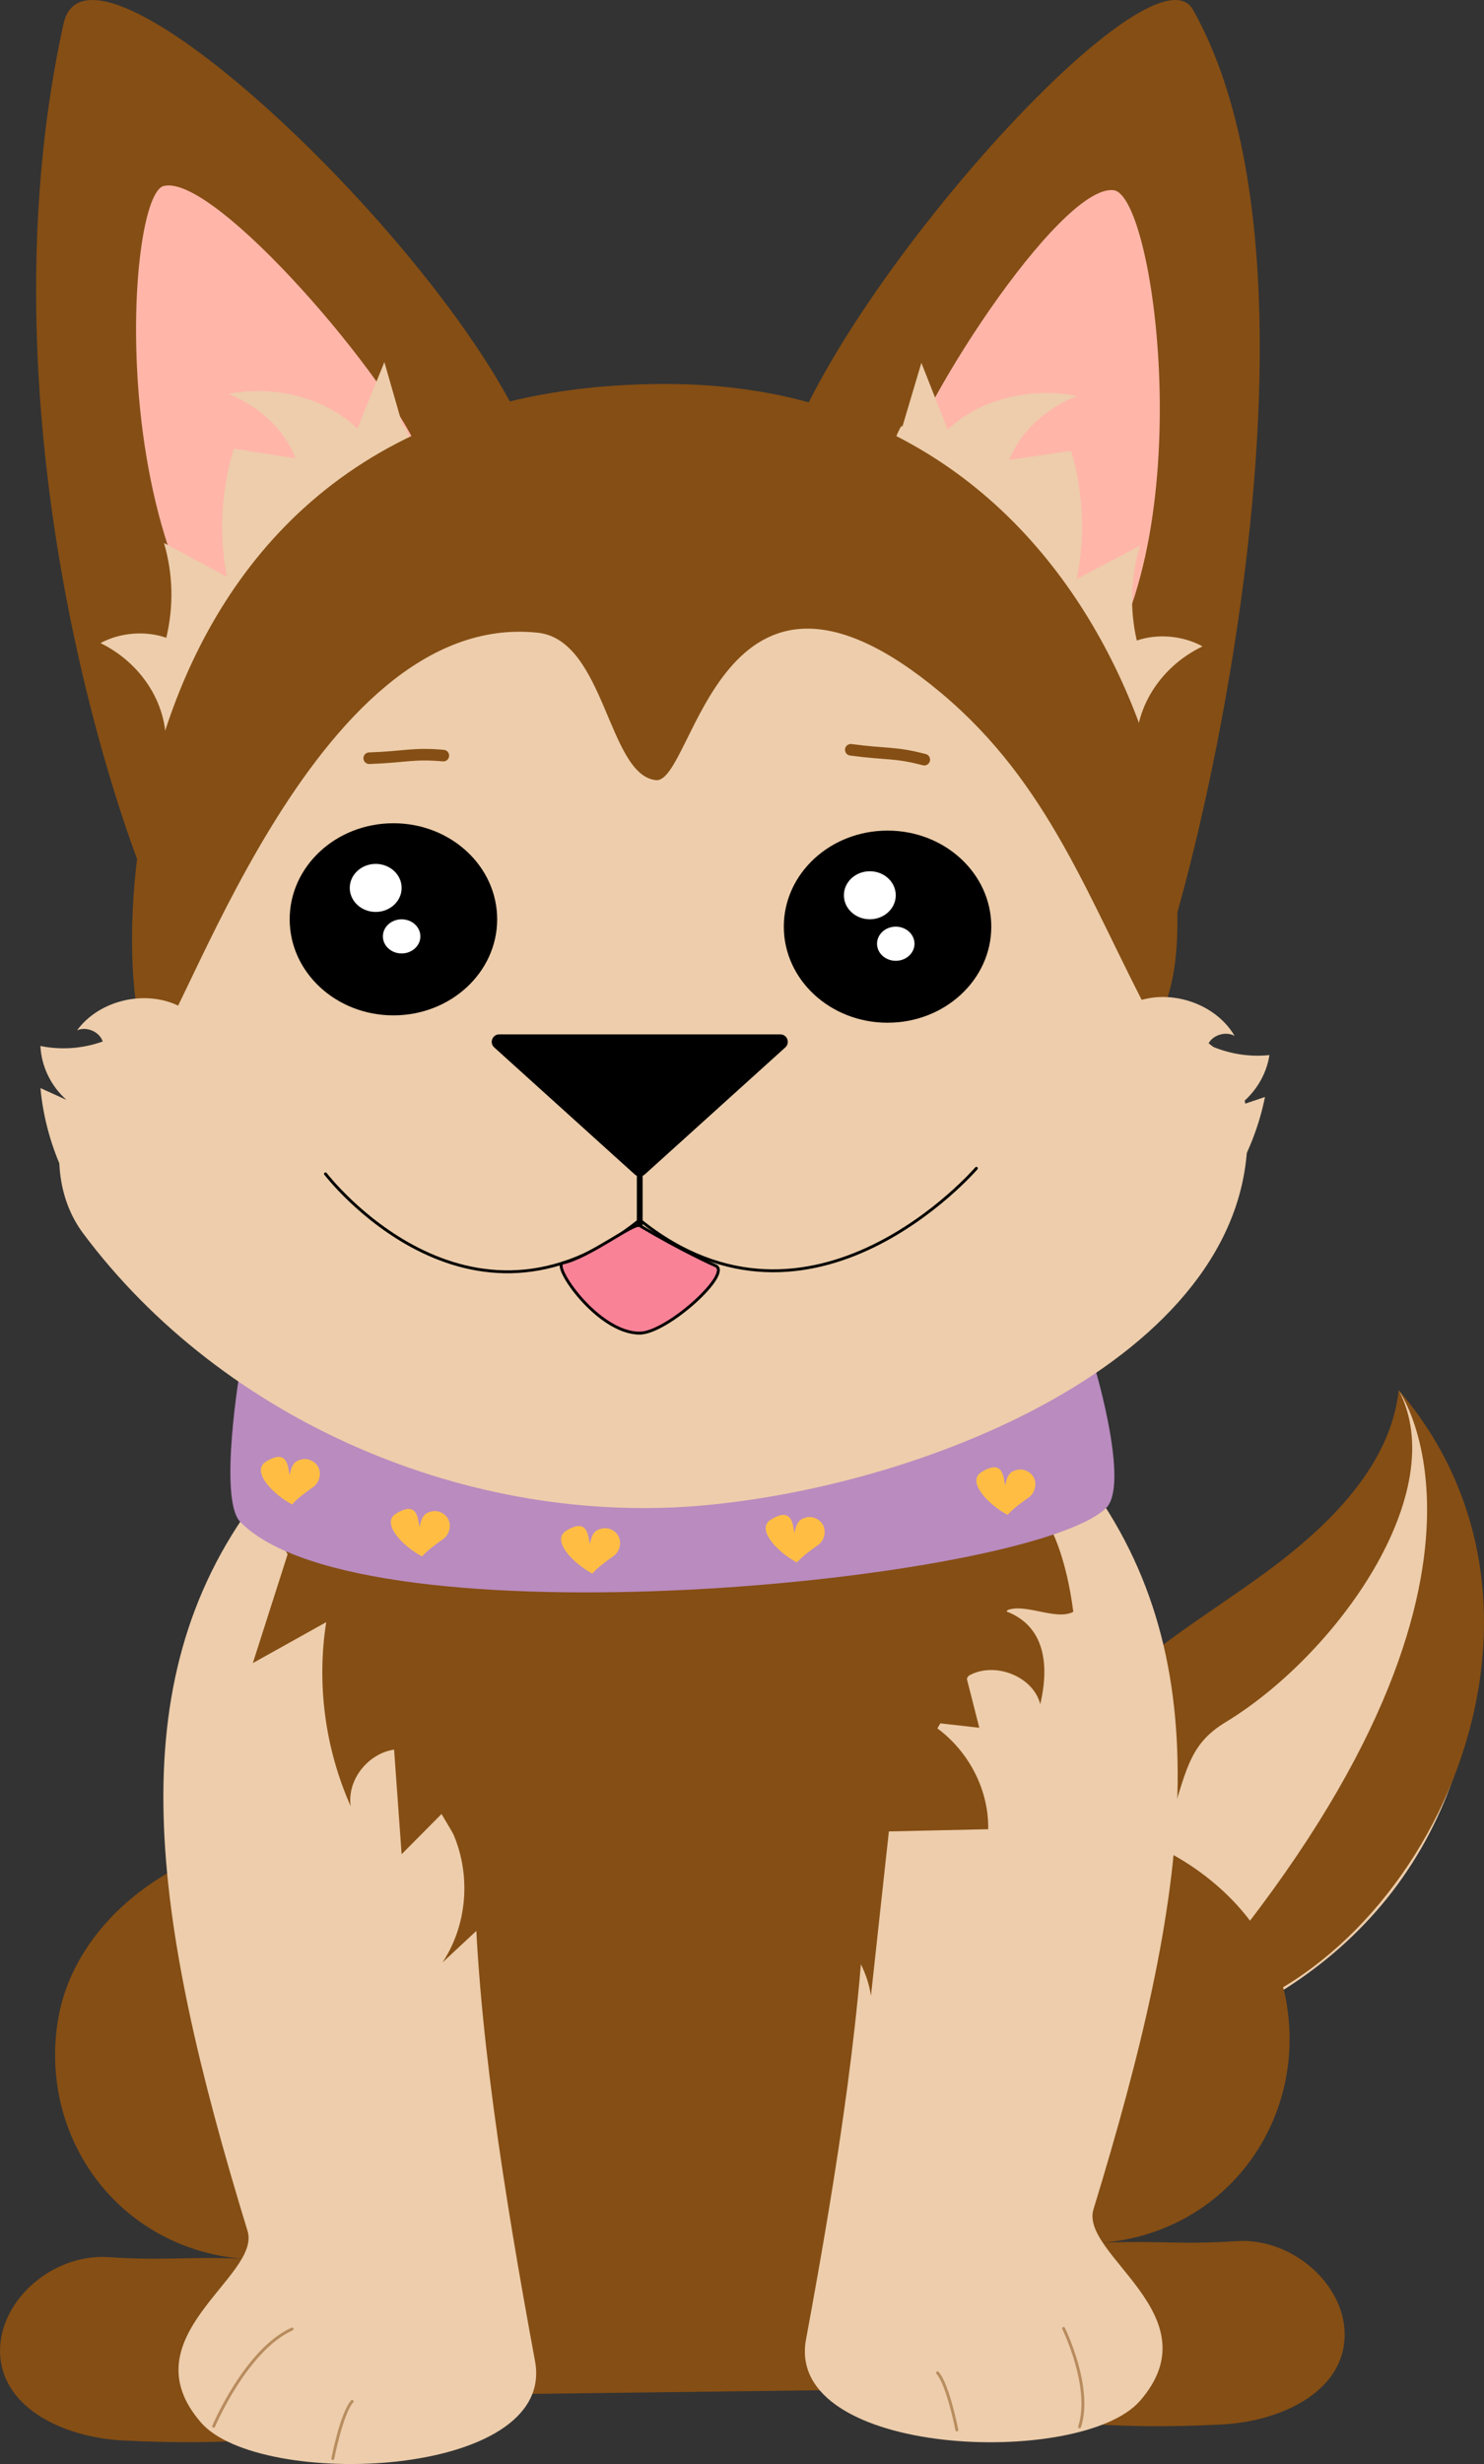 <?xml version="1.0" encoding="UTF-8"?>
<svg id="May" xmlns="http://www.w3.org/2000/svg" width="513.26" height="851.61" viewBox="0 0 513.26 851.61">
  <rect x="0" y="0" width="513.26" height="851.61" fill="#333333" stroke="none"/>
  <defs>
    <style>
      .cls-1 {
        stroke-width: 4px;
      }

      .cls-1, .cls-2, .cls-3, .cls-4, .cls-5 {
        fill: none;
      }

      .cls-1, .cls-2, .cls-3, .cls-4, .cls-5, .cls-6 {
        stroke-miterlimit: 10;
      }

      .cls-1, .cls-2, .cls-4, .cls-5, .cls-6 {
        stroke-linecap: round;
      }

      .cls-1, .cls-4, .cls-5 {
        stroke: #854e14;
      }

      .cls-2, .cls-3, .cls-6 {
        stroke: #000;
      }

      .cls-7 {
        fill: #edcdab;
      }

      .cls-7, .cls-8, .cls-9, .cls-10, .cls-11, .cls-12, .cls-13 {
        stroke-width: 0px;
      }

      .cls-9 {
        fill: #ffbe43;
      }

      .cls-10 {
        fill: #fff;
      }

      .cls-3 {
        stroke-width: 2px;
      }

      .cls-4 {
        opacity: .51;
      }

      .cls-5 {
        opacity: .5;
      }

      .cls-6 {
        fill: #f98297;
      }

      .cls-11 {
        fill: #ffb6a9;
      }

      .cls-12 {
        fill: #854e14;
      }

      .cls-13 {
        fill: #b98bbf;
      }
    </style>
  </defs>
  <g id="Layer_9" data-name="Layer 9">
    <path class="cls-7" d="m397.3,643.03c-11.93-18.99-2.16-44.24,13.69-60.42,15.85-16.18,36.92-26.92,53.5-42.42,16.58-15.5,28.56-39.29,19.35-59.61,37.55,51.32,35.82,125.74-4.06,175.44-39.89,49.7-114.81,70.79-178.2,47.13,32.12-20.93,64.23-41.86,95.72-60.13Z"/>
    <path class="cls-12" d="m483.76,480.45c-2.82,26.06-24.02,46.83-45.64,62.74-21.62,15.91-45.92,29.37-62.36,50.25-25.82,32.78-26.44,81.88-1.45,115.25,4.28-1.68,8.56-3.36,12.84-5.04-15.02-19.37,8.99-45.68,16.1-68.87,7.11-23.19,7.78-31.75,20.7-39.6,38.16-23.17,78.37-79.33,59.8-114.73Z"/>
    <path class="cls-12" d="m409.63,691.61c124.62-143.52,73.4-212,74.13-211.16,66.88,77.87,9.4,198.1-66.7,217.73-8.99,2.32-9.14-4.61-7.43-6.57Z"/>
  </g>
  <g id="Layer_11" data-name="Layer 11">
    <path class="cls-12" d="m340.6,632.12c44.28-12.34,96.65,17.51,104.23,59.42,7.58,41.91-21.72,82.4-67.97,83.87,20.14-1.38,30.55.55,50.68-.83,19.92-1.36,38.86,15.94,37.46,34.23-1.39,18.3-22.34,28.07-42.28,29.12-79.14,4.18-110.64-13.85-178.91-26.15l96.79-179.67Z"/>
    <path class="cls-12" d="m124.48,637.65c-44.28-12.34-96.65,17.51-104.23,59.42-7.58,41.91,21.72,82.4,67.97,83.87-20.14-1.38-30.55.55-50.68-.83-19.92-1.36-38.86,15.94-37.46,34.23,1.39,18.3,22.34,28.07,42.28,29.12,79.14,4.18,110.64-13.85,178.91-26.15l-96.79-179.67Z"/>
    <path class="cls-12" d="m83.08,429.52c0-37.13,287.79-18.76,287.79,2.48,0,274.67,4.29,392.94,4.29,392.94l-274.1,3.48s-17.98-269.07-17.98-398.9Z"/>
  </g>
  <g id="Layer_12" data-name="Layer 12">
    <path class="cls-7" d="m375.44,510.94c47.65,63.62,36.21,143.38,2.76,252.62-4.83,15.79,41.85,36.65,16.07,66.23-20.25,23.24-123.04,19.52-115.5-21.25,10.79-58.3,20.39-118.65,20.97-168.69.06.19-1.13.37-1.07.56"/>
    <path class="cls-7" d="m88.38,518.46c-47.65,63.62-36.21,143.38-2.76,252.62,4.83,15.79-41.85,36.65-16.07,66.23,20.25,23.24,123.04,19.52,115.5-21.25-10.79-58.3-20.39-118.65-20.97-168.69-.06.19,1.13.37,1.07.56"/>
    <path class="cls-4" d="m73.9,838.55s11.16-26.4,27.1-33.59"/>
    <path class="cls-4" d="m367.85,804.74s10,20.27,5.54,34.01"/>
    <path class="cls-5" d="m115.11,849.71s3.02-15.59,6.68-19.74"/>
    <path class="cls-5" d="m330.94,839.84s-3.02-15.59-6.68-19.74"/>
  </g>
  <g id="Layer_10" data-name="Layer 10">
    <path class="cls-12" d="m99.63,536.72c-4.06,12.69-8.12,25.38-12.18,38.07,8.46-4.72,16.92-9.44,25.38-14.15-3.37,21.41-.4,43.71,8.46,63.62-1.32-8.9,5.79-18.17,15.01-19.57.87,12.05,1.74,24.11,2.61,36.16,4.67-4.7,9.33-9.4,14-14.1,10.21,15.24,10.27,36.22.14,51.5,5.72-5.33,11.44-10.66,17.17-15.99,7.42,17.63,14.84,35.25,22.26,52.88,2.95-12.87,5.9-25.74,8.85-38.61,16.44,5.47,27.49,23.07,24.87,39.63,5.87-14.94,11.74-29.88,17.61-44.82,9.27,3.38,18.54,6.75,27.81,10.13.04-7.93.08-15.87.12-23.8,15.15,3.97,27.24,17.13,29.49,32.09,2.07-18.93,4.13-37.86,6.2-56.79,11.45-.25,22.9-.51,34.35-.76.28-14.7-7.95-29.3-20.91-37.08,5.94.67,11.89,1.34,17.83,2.01-1.48-5.83-2.97-11.66-4.45-17.49,8.8-5.87,23.02-.66,25.54,9.36,3.21-13.73,1.61-27.2-12.05-32.2,6.19-3.27,17.28,3.53,23.47.26-4.58-35.5-19.77-51.21-36.59-44.78-57.97,22.17-124.03,24.08-183.28,5.31-20.12-6.37-46.55,3.07-51.69,19.12Z"/>
    <path class="cls-13" d="m83.08,473.14s-7.65,44.96,0,52.83c42.03,43.22,272.83,20.88,299.45-4.75,8.21-7.91-3.69-47.89-3.69-47.89l-295.76-.19Z"/>
    <path class="cls-9" d="m101.03,519.97c-6.72-3.55-14.31-11.52-9.04-14.8,7.86-4.9,7.58,2.54,8.18,4.61.79-3.81,1.77-4.81,4.12-5.38,2.35-.56,4.97.75,5.93,2.97.96,2.22.15,5.1-1.83,6.52-2.76,1.98-5.51,3.95-7.37,6.08Z"/>
    <path class="cls-9" d="m145.98,537.95c-6.72-3.55-14.31-11.52-9.04-14.8,7.86-4.9,7.58,2.54,8.18,4.61.79-3.81,1.77-4.81,4.12-5.38,2.35-.56,4.97.75,5.93,2.97.96,2.22.15,5.1-1.83,6.52-2.76,1.98-5.51,3.95-7.37,6.08Z"/>
    <path class="cls-9" d="m204.87,543.86c-6.72-3.55-14.31-11.52-9.04-14.8,7.86-4.9,7.58,2.54,8.18,4.61.79-3.81,1.77-4.81,4.12-5.38,2.35-.56,4.97.75,5.93,2.97.96,2.22.15,5.1-1.83,6.52-2.76,1.98-5.51,3.95-7.37,6.08Z"/>
    <path class="cls-9" d="m275.63,540.02c-6.72-3.55-14.31-11.52-9.04-14.8,7.86-4.9,7.58,2.54,8.18,4.61.79-3.81,1.77-4.81,4.12-5.38,2.35-.56,4.97.75,5.93,2.97.96,2.22.15,5.1-1.83,6.52-2.76,1.98-5.51,3.95-7.37,6.08Z"/>
    <path class="cls-9" d="m348.5,523.57c-6.72-3.55-14.31-11.52-9.04-14.8,7.86-4.9,7.58,2.54,8.18,4.61.79-3.81,1.77-4.81,4.12-5.38,2.35-.56,4.97.75,5.93,2.97.96,2.22.15,5.1-1.83,6.52-2.76,1.98-5.51,3.95-7.37,6.08Z"/>
  </g>
  <g id="Layer_6" data-name="Layer 6">
    <path class="cls-7" d="m48.78,352.88c-26.44,11.86-37.08,50.52-20.06,73.34,48.26,64.7,133.65,101.85,215.96,93.95,82.31-7.9,193.4-55.67,186.49-135.05-2.69-30.99-32.82-28.45-32.34-40.76,2.29-58.83-44.79-126.19-98.9-153.59-54.11-27.39-123.85-23.36-174.18,10.07-50.32,33.43-74.98,115.38-67.64,151.31,1.15,5.64-14.98,2.5-9.34.73Z"/>
  </g>
  <g id="Layer_1" data-name="Layer 1">
    <path class="cls-12" d="m395.79,345.01c4.04,11.26,75.63-237.17,16.83-341.63-15.21-27.01-139.94,115.17-144.66,170.16,56.36,31.06,118.93,146.65,127.83,171.48Z"/>
    <path class="cls-11" d="m309.56,169.2c5.55-26.27,56.91-105.48,75.55-103.47,14.98,1.61,30.91,126.62-9.95,173-17.3-15.12-78.65-58.03-65.6-69.53Z"/>
    <path class="cls-7" d="m312.04,147.67c2.21-7.42,4.42-14.84,6.63-22.26,3.04,7.7,6.08,15.4,9.12,23.1,10.77-10.33,28.5-14.94,44.71-11.61-10.95,4.19-19.6,12.32-23.46,22.07,7.14-1.05,14.28-2.09,21.42-3.14,4.24,14.57,4.9,29.77,1.92,44.3,7.3-3.84,14.61-7.68,21.91-11.51-3.24,10.56-3.62,21.84-1.12,32.75,7.22-2.47,15.97-1.69,22.74,2.03-15.62,7.5-24.86,23.44-22.62,38.99-28.04-36.57-84.12-109.7-84.12-109.7,0,0,3.01-7.44,2.85-5.02Z"/>
    <path class="cls-12" d="m60.22,323.73c-4.5,2.88-72.19-161.16-38.25-315.5,10.02-45.58,167.06,110.63,165.91,165.8-59.36,25.34-106.94,136.48-127.66,149.7Z"/>
    <path class="cls-11" d="m145.71,158.05c-9.35-25.51-71.24-98.12-89.07-93.78-14.33,3.48-21.91,153.46,47.36,183.57,14.56-17.25,56.14-79.94,41.71-89.78Z"/>
    <path class="cls-7" d="m139.36,147.46c-2.14-7.44-4.28-14.88-6.42-22.32-3.11,7.67-6.23,15.35-9.34,23.02-10.67-10.43-28.35-15.19-44.6-12.01,10.91,4.29,19.48,12.5,23.24,22.28-7.13-1.11-14.26-2.22-21.38-3.33-4.38,14.53-5.19,29.72-2.35,44.28-7.27-3.9-14.54-7.81-21.8-11.71,3.13,10.59,3.41,21.87.8,32.76-7.19-2.53-15.96-1.83-22.76,1.83,15.55,7.64,24.64,23.66,22.24,39.19,28.39-36.31,85.17-108.94,85.17-108.94,0,0-2.94-7.47-2.81-5.04Z"/>
  </g>
  <g id="Layer_7" data-name="Layer 7">
    <path class="cls-12" d="m230.29,132.7c-202.4,0-192.14,220.22-178,230.27,10.43-4.75,55.43-152.54,133.67-144.3,23.34,2.46,24.27,49.21,40.89,50.96,13.3,1.4,21.8-94.46,98.65-30.13,37.62,31.49,50.88,71.39,73.47,113.98,25.36-26.71-1.41-220.77-168.68-220.77Z"/>
    <path class="cls-7" d="m61.95,347.72c-11.75-5.81-27.67-2.04-35.28,8.36,3.35-1.41,7.76.52,8.85,3.88-6.83,2.46-14.4,3.01-21.54,1.55.32,7.02,3.63,13.87,9.01,18.63-3-1.36-6-2.72-9-4.08,1.76,19.17,10.03,37.73,23.25,52.17l24.72-80.49Z"/>
    <path class="cls-7" d="m392.78,346.25c12.31-4.62,27.74.69,34.22,11.77-3.18-1.74-7.77-.25-9.22,2.99,6.54,3.12,14.01,4.4,21.27,3.65-1.06,6.95-5.08,13.44-10.93,17.65,3.13-1.06,6.26-2.12,9.39-3.18-3.78,18.9-13.97,36.55-28.64,49.62l-16.08-82.5Z"/>
  </g>
  <g id="Layer_4" data-name="Layer 4">
    <ellipse class="cls-8" cx="306.97" cy="320.27" rx="35.88" ry="33.2"/>
    <ellipse class="cls-10" cx="300.84" cy="309.42" rx="8.97" ry="8.3"/>
    <ellipse class="cls-10" cx="309.81" cy="326.17" rx="6.48" ry="5.9"/>
    <ellipse class="cls-8" cx="136.07" cy="317.73" rx="35.88" ry="33.2"/>
    <ellipse class="cls-10" cx="129.94" cy="306.88" rx="8.97" ry="8.3"/>
    <ellipse class="cls-10" cx="138.91" cy="323.63" rx="6.48" ry="5.9"/>
    <path class="cls-1" d="m294.26,259.14c12.55,1.69,15.03.7,25.41,3.41"/>
    <path class="cls-1" d="m127.7,262.05c12.66-.43,14.93-1.83,25.64-.9"/>
  </g>
  <g id="Layer_8" data-name="Layer 8">
    <path class="cls-8" d="m223,405.91l48.61-43.91c1.75-1.59.63-4.5-1.73-4.5h-97.22c-2.36,0-3.49,2.91-1.73,4.5l48.61,43.91c.98.89,2.48.89,3.46,0Z"/>
    <line class="cls-3" x1="221.26" y1="426.67" x2="221.26" y2="394.38"/>
    <path class="cls-2" d="m221.26,421.62c59.64,48.16,116.43-17.83,116.43-17.83"/>
    <path class="cls-2" d="m221.26,421.62c-59.64,48.16-108.68-15.91-108.68-15.91"/>
    <path class="cls-6" d="m221.26,460.75c9.4,0,32.39-20.84,26.14-23.33-.64-.26-11.72-5.23-26.14-13.82-1.98-1.18-17.47,10.95-26.62,12.92-3.79.82,12.06,24.24,26.62,24.24Z"/>
  </g>
</svg>